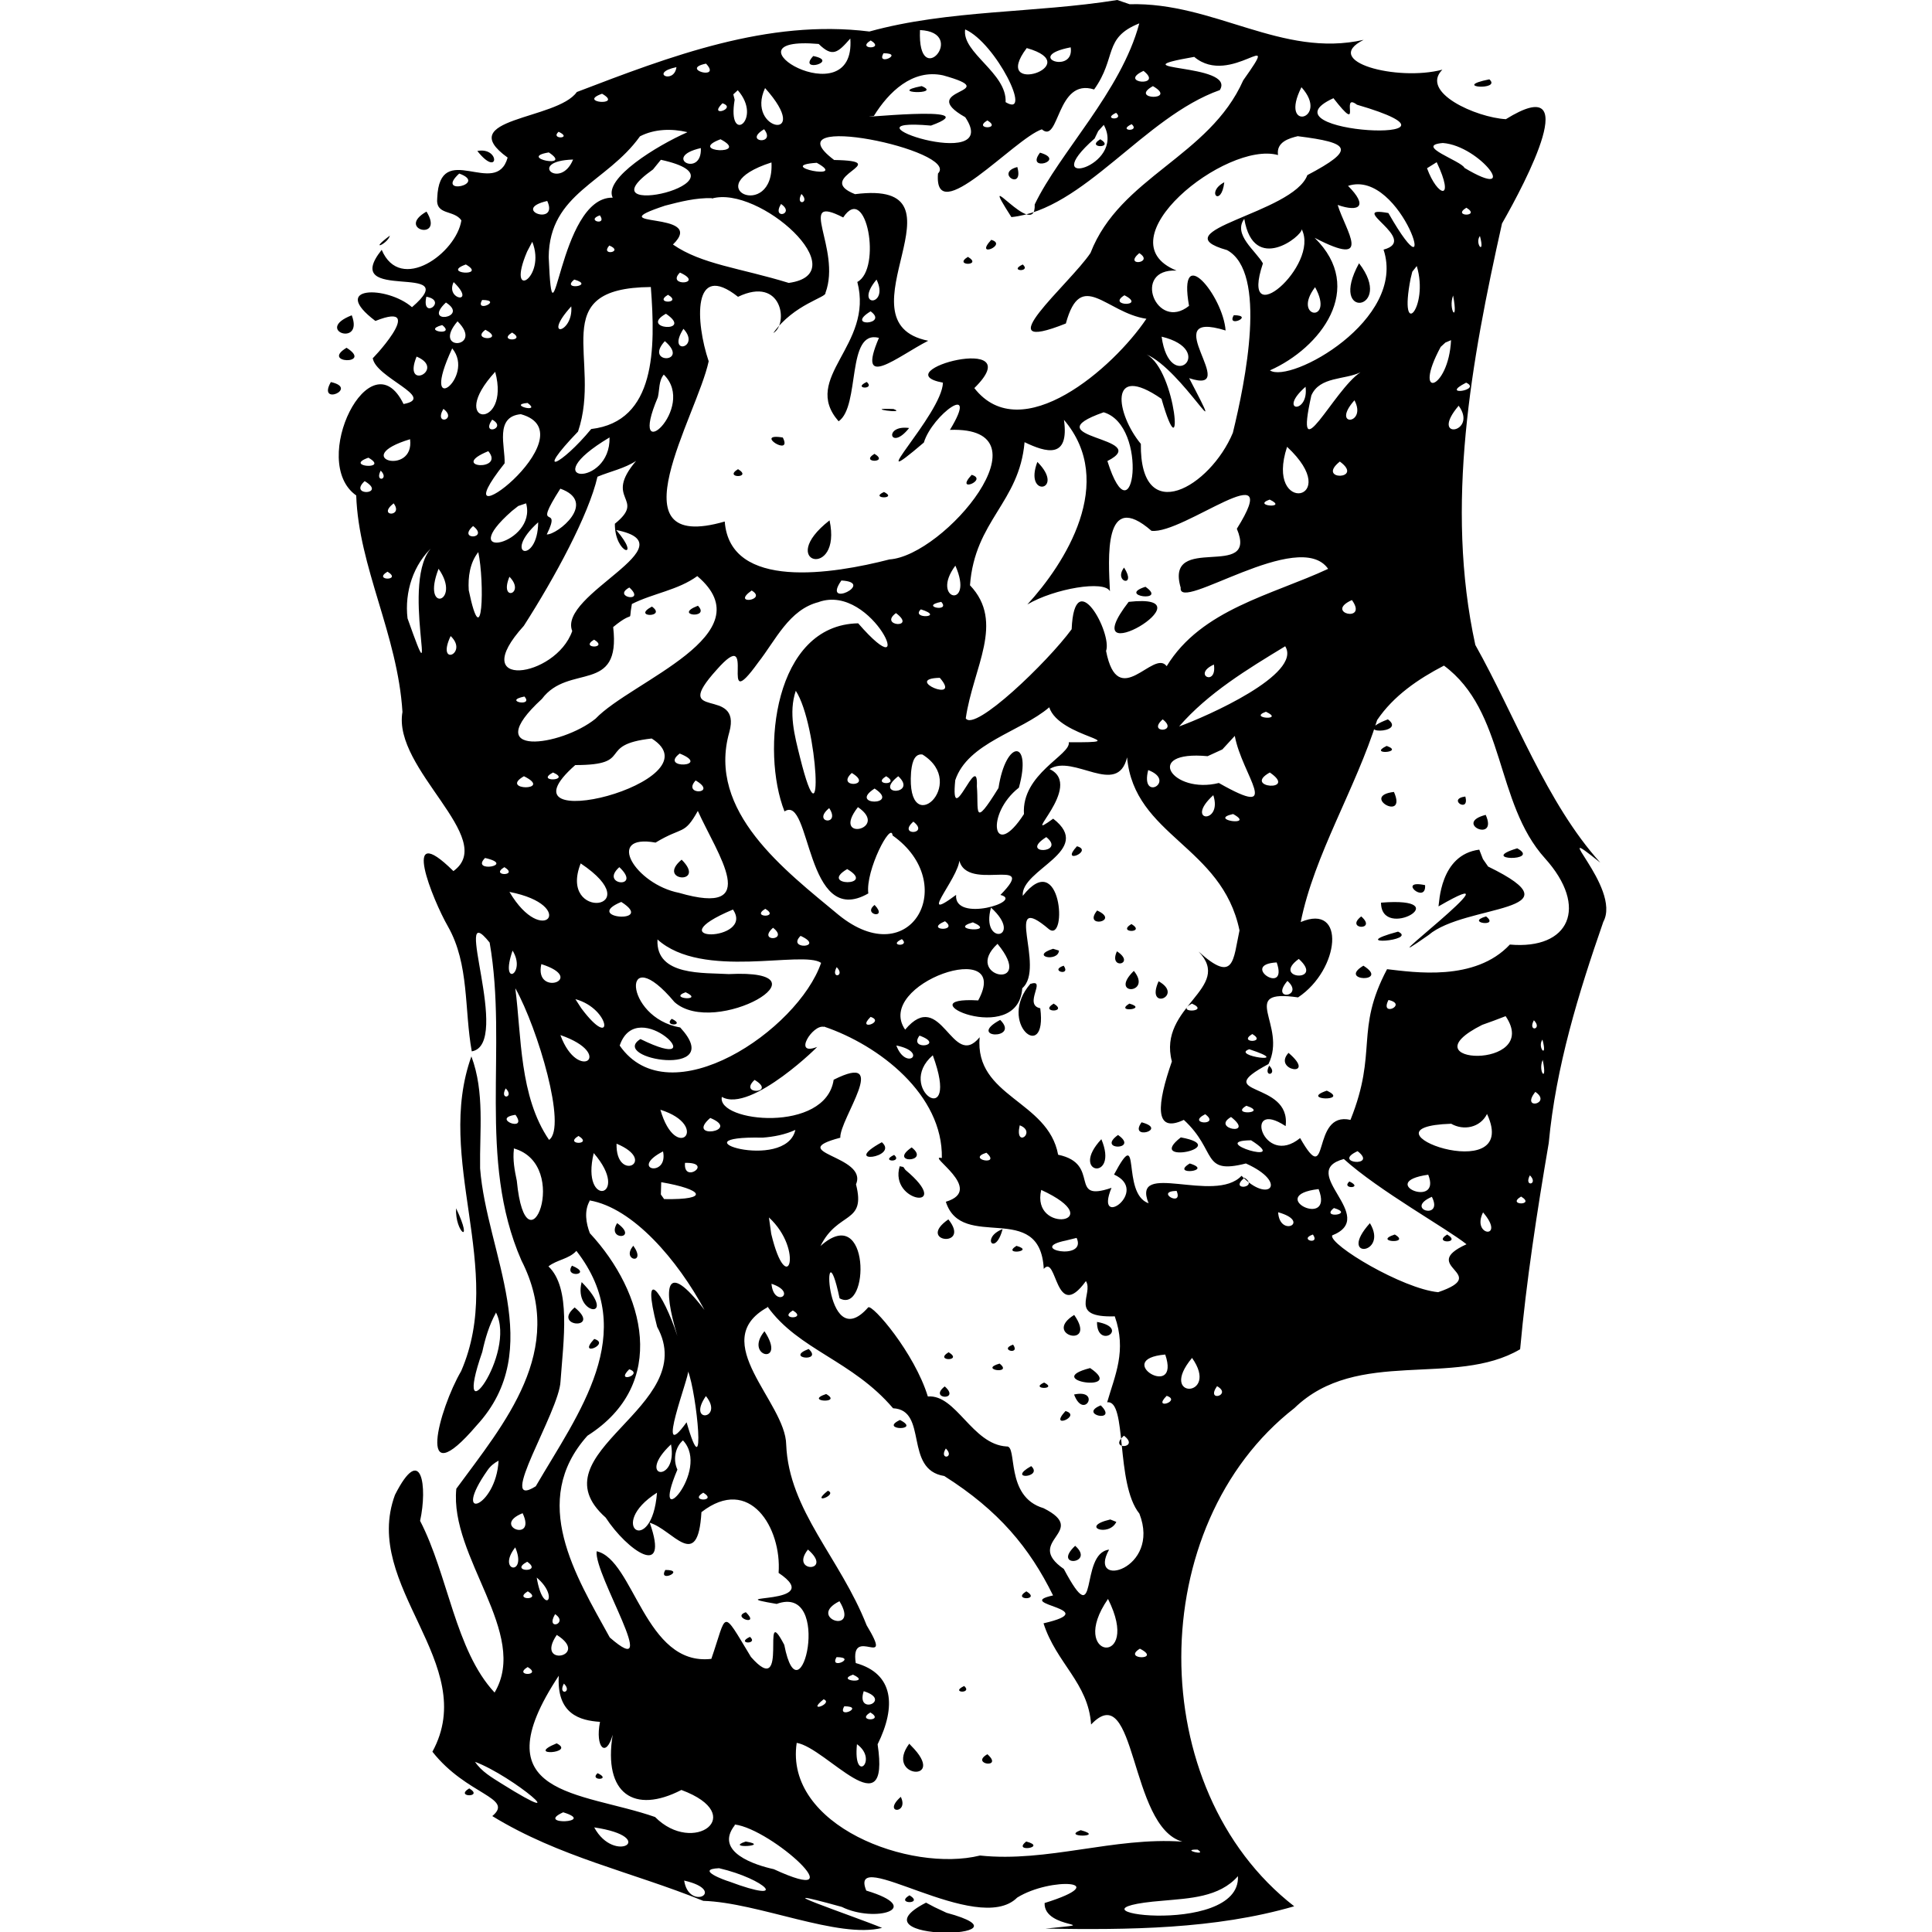 <?xml version="1.0" encoding="UTF-8" standalone="no"?>
<svg
   width="16"
   height="16"
   version="1"
   id="svg566"
   xml:space="preserve"
   xmlns="http://www.w3.org/2000/svg"
   xmlns:svg="http://www.w3.org/2000/svg"><defs
     id="defs570" /><path
     id="path1-0"
     style="fill:#000000;fill-opacity:1;stroke-width:0.024"
     d="M 9.253,-2.2797068e-5 C 8.568,0.11 7.855,0.08 7.2,0.261 6.359,0.156 5.548,0.467 4.777,0.762 4.613,0.995 3.746,0.975 4.204,1.305 4.108,1.649 3.641,1.147 3.621,1.639 3.605,1.787 3.758,1.734 3.821,1.825 3.779,2.097 3.315,2.433 3.161,2.069 2.799,2.522 3.863,2.156 3.412,2.544 3.205,2.364 2.722,2.366 3.109,2.658 3.563,2.476 3.042,3.02 3.087,2.965 3.107,3.127 3.62,3.294 3.342,3.346 3.069,2.785 2.553,3.824 2.95,4.103 2.97,4.696 3.293,5.256 3.333,5.896 3.249,6.37 4.126,6.946 3.755,7.214 3.307,6.771 3.584,7.454 3.71,7.673 3.888,7.987 3.844,8.361 3.907,8.707 4.244,8.65 3.729,7.399 4.055,7.806 c 0.152,0.871 -0.104,1.793 0.263,2.632 0.381,0.745 -0.144,1.352 -0.539,1.891 -0.057,0.568 0.607,1.199 0.317,1.688 -0.326,-0.349 -0.385,-0.975 -0.617,-1.422 0.062,-0.279 0.014,-0.654 -0.208,-0.215 -0.28,0.757 0.71,1.395 0.31,2.127 0.285,0.362 0.68,0.379 0.496,0.533 0.555,0.34 1.154,0.462 1.747,0.702 0.456,0.014 1.119,0.316 1.481,0.224 -0.238,-0.099 -1.082,-0.381 -0.334,-0.174 0.273,0.135 0.696,0.013 0.203,-0.135 -0.157,-0.385 0.922,0.387 1.25,0.058 0.28,-0.174 0.811,-0.137 0.227,0.045 -0.009,0.225 0.528,0.159 0.007,0.212 0.685,0.011 1.403,0.006 2.06,-0.185 -1.25,-0.971 -1.244,-3.156 0.002,-4.126 0.521,-0.505 1.327,-0.168 1.869,-0.487 0.051,-0.562 0.139,-1.134 0.237,-1.708 C 12.885,8.834 13.072,8.227 13.278,7.634 13.433,7.348 12.789,6.771 13.253,7.144 12.808,6.651 12.546,5.925 12.218,5.341 11.965,4.183 12.185,2.988 12.439,1.851 c 0.201,-0.352 0.682,-1.267 0.032,-0.864 C 12.225,0.973 11.757,0.765 11.945,0.577 11.57,0.676 10.936,0.509 11.293,0.33 10.616,0.483 10.055,0.016 9.355,0.035 9.321,0.023 9.286,0.012 9.253,-2.2797068e-5 Z M 9.143,0.182 l 7.5e-5,0.065 z m 0.292,0.012 C 9.285,0.757 8.774,1.264 8.569,1.693 8.582,2.009 8.069,1.319 8.376,1.798 8.976,1.736 9.473,0.969 10.102,0.746 10.242,0.52 9.203,0.591 9.89,0.471 10.193,0.728 10.633,0.19 10.296,0.665 10.014,1.299 9.275,1.465 9.031,2.095 8.861,2.35 8.143,2.952 8.827,2.679 8.952,2.22 9.159,2.59 9.494,2.64 9.221,3.047 8.458,3.713 8.069,3.214 8.547,2.744 7.308,3.076 7.809,3.169 7.803,3.43 7.103,4.132 7.651,3.665 7.721,3.434 8.117,3.148 7.867,3.56 8.717,3.53 7.823,4.602 7.366,4.633 6.901,4.753 6.045,4.893 6.002,4.319 5.06,4.592 5.773,3.442 5.869,2.992 5.759,2.666 5.733,2.158 6.112,2.458 6.481,2.281 6.531,2.687 6.404,2.758 6.576,2.518 6.847,2.463 6.836,2.426 6.972,2.06 6.585,1.596 6.983,1.801 7.176,1.507 7.304,2.227 7.1,2.335 7.239,2.862 6.629,3.127 6.945,3.489 7.127,3.364 7.006,2.727 7.279,2.798 7.087,3.245 7.436,2.95 7.687,2.822 6.912,2.667 8.086,1.48 7.081,1.608 6.722,1.466 7.425,1.334 6.908,1.325 6.361,0.913 7.959,1.246 7.768,1.437 7.731,1.904 8.401,1.148 8.628,1.071 8.774,1.198 8.748,0.641 9.061,0.741 9.251,0.475 9.134,0.314 9.434,0.194 Z m -1.441,0.05 C 8.247,0.356 8.558,0.984 8.328,0.846 8.34,0.604 7.964,0.437 7.993,0.244 Z m -0.375,0.005 c 0.402,0.019 -0.023,0.516 0,0 z m -0.577,0.07 c 0.048,0.668 -1.111,-0.028 -0.262,0.045 0.115,0.113 0.158,0.073 0.262,-0.045 z m 0.169,0.016 c 0.126,0.076 -0.126,0.076 0,0 z m 1.656,0.057 c 0.034,0.229 -0.395,0.076 0,0 z m -0.364,0.006 c 0.508,0.143 -0.31,0.41 0,0 z m -1.186,0.043 c 0.177,1.5395e-4 -0.065,0.112 0,0 z m -0.582,0.023 c -0.135,0.144 0.224,0.044 0,0 z m -0.888,0.063 c 0.135,0.143 -0.224,0.045 0,0 z m -0.245,0.029 c -0.019,0.146 -0.231,0.049 0,0 z m 3.868,0.031 c 0.173,0.135 -0.22,0.102 0,0 z m -1.66,0.037 C 8.342,0.772 7.569,0.73 7.994,0.971 8.314,1.449 6.885,0.967 7.71,1.04 8.216,0.856 6.967,0.995 7.237,0.96 7.359,0.763 7.556,0.569 7.81,0.624 Z m 4.524,0.033 c -0.328,0.066 0.107,0.095 0,0 z m -4.701,0.056 c -0.3,0.058 0.177,0.074 0,0 z m 1.915,2.74e-4 c 0.212,0.122 -0.205,0.114 0,0 z m 1.23,0.009 c 0.24,0.266 -0.191,0.378 0,0 z m -4.442,0.007 c 0.406,0.454 -0.166,0.357 0,0 z m -0.226,0.018 c 0.212,0.243 -0.091,0.463 -0.026,0.079 l -0.011,-0.045 z m -1.124,0.029 c 0.182,0.104 -0.212,0.075 0,0 z m 6.057,0.037 c 0.251,0.322 0.05,-0.055 0.195,0.054 1.152,0.336 -0.842,0.242 -0.195,-0.054 z m -5.06,0.042 c 0.126,0.042 -0.124,0.123 0,0 z m 3.26,0.079 c 0.074,0.066 -0.124,0.058 0,0 z m -1.066,0.063 c 0.126,0.076 -0.126,0.075 0,0 z m 1.195,0.031 c 0.074,0.066 -0.124,0.058 0,0 z m -0.231,0.006 c 0.19,0.345 -0.57,0.548 -0.076,0.113 l 0.03,-0.062 z m -2.813,0.036 c 0.105,0.135 -0.18,0.107 0,0 z m -1.702,0.021 c 0.124,0.058 -0.074,0.066 0,0 z m 1.064,0.005 C 5.445,1.204 4.996,1.477 5.074,1.637 4.62,1.627 4.582,3.016 4.544,2.128 4.55,1.598 5.025,1.514 5.3,1.129 5.42,1.067 5.562,1.064 5.691,1.094 Z m 5.06,0.032 c 0.432,0.054 0.483,0.108 0.077,0.322 -0.117,0.317 -1.233,0.461 -0.665,0.621 0.337,0.184 0.151,1.091 0.048,1.513 C 10.023,4.033 9.44,4.373 9.448,3.676 9.243,3.429 9.174,2.995 9.619,3.303 9.807,3.96 9.747,3.066 9.494,2.935 9.789,3.06 10.197,3.799 9.848,3.132 10.297,3.279 9.555,2.552 10.15,2.737 10.128,2.446 9.752,1.995 9.847,2.533 9.577,2.75 9.369,2.222 9.744,2.241 9.123,1.991 10.152,1.164 10.584,1.284 10.568,1.176 10.675,1.145 10.751,1.127 Z m -4.783,0.025 c 0.256,0.134 -0.286,0.107 0,0 z m 3.145,0 c -0.126,0.076 0.126,0.076 0,0 z m 2.837,0.031 c 0.311,0.023 0.657,0.492 0.179,0.206 -0.025,-0.058 -0.421,-0.185 -0.179,-0.206 z m -6.145,0.042 c 0.012,0.251 -0.332,0.076 0,0 z m -1.851,0.024 c 0.181,0.229 0.19,-0.036 0,0 z m 0.592,0.012 c 0.208,0.138 -0.267,0.044 0,0 z m 4.068,0.002 c -0.126,0.165 0.224,0.065 0,0 z m -3.867,0.057 c -0.105,0.257 -0.387,0.012 0,0 z m 0.727,0.002 c 0.813,0.177 -0.687,0.52 -0.065,0.08 z m 6.425,0.02 c 0.156,0.328 0.007,0.289 -0.08,0.05 z m -5.509,0.002 c 0.026,0.497 -0.633,0.203 0,0 z m 0.375,0.003 c 0.277,0.153 -0.365,0.024 0,0 z m 1.661,0.035 c -0.19,0.049 0.057,0.203 0,0 z m -4.622,0.054 c 0.244,0.088 -0.205,0.187 0,0 z m 6.336,0.072 c -0.158,0.085 -0.024,0.211 0,0 z m 1.025,0.03 c 0.452,-0.149 0.791,1.024 0.334,0.225 -0.36,-0.066 0.266,0.222 -0.04,0.303 0.192,0.582 -0.773,1.113 -0.941,1 0.417,-0.185 0.799,-0.678 0.37,-1.098 0.494,0.257 0.256,-0.059 0.191,-0.272 0.178,0.062 0.256,0.012 0.085,-0.159 z m -4.527,0.067 c 0.077,0.076 -0.055,0.104 0,0 z m -0.742,0.038 C 6.286,1.531 7.101,2.265 6.532,2.343 6.129,2.219 5.811,2.19 5.573,2.025 5.869,1.739 4.929,1.895 5.508,1.703 5.635,1.67 5.764,1.637 5.896,1.641 Z m -1.363,0.02 c 0.099,0.213 -0.308,0.071 0,0 z m 1.936,0.025 c 0.122,0.083 -0.081,0.136 0,0 z m 5.676,0.031 c 0.126,0.076 -0.126,0.076 0,0 z m -8.612,0.032 c -0.26,0.149 0.154,0.249 0,0 z m 1.436,0.031 c 0.064,0.091 -0.124,0.043 0,0 z m 5.337,0.031 c 0.078,0.46 0.482,0.138 0.475,0.084 0.153,0.299 -0.522,0.882 -0.321,0.283 -0.057,-0.103 -0.25,-0.238 -0.155,-0.368 z m -7.076,0.137 c -0.183,0.136 -0.02,0.072 0,0 z m 9.027,0.003 c 0.046,0.17 -0.047,0.064 0,0 z m -4.047,0.032 c -0.146,0.158 0.141,0.04 0,0 z m -3.801,0.016 c 0.12,0.299 -0.222,0.503 -0.043,0.082 z m 0.638,0.031 c 0.128,0.053 -0.08,0.091 0,0 z m 4.389,0.063 c 0.129,0.083 -0.136,0.114 0,0 z m -1.419,0.031 c -0.127,0.077 0.127,0.076 0,0 z m 3.239,0.053 c -0.264,0.481 0.301,0.39 0,0 z m -7.397,0.01 c 0.181,0.104 -0.212,0.075 0,0 z m 4.612,0 c -0.124,0.058 0.074,0.066 0,0 z m 3.263,0.013 c 0.104,0.343 -0.154,0.631 -0.051,0.104 l 0.014,-0.057 z m -6.102,0.054 c 0.212,0.096 -0.12,0.12 0,0 z m -0.875,0.058 c 0.179,0.051 -0.117,0.093 0,0 z m 2.503,0 c 0.11,0.225 -0.195,0.235 0,0 z m -3.502,0.021 c 0.195,0.189 -0.073,0.149 0,0 z m 1.633,0.042 C 5.429,2.887 5.432,3.49 4.896,3.553 4.648,3.854 4.414,3.962 4.787,3.574 4.99,2.976 4.506,2.384 5.39,2.377 Z m 5.501,0 c 0.167,0.304 -0.197,0.259 0,0 z m -5.359,0.063 c 0.126,0.075 -0.126,0.076 0,0 z m 3.78,0.004 c 0.188,0.096 -0.152,0.093 0,0 z m 2.722,0.002 c 0.047,0.249 -0.044,0.116 0,0 z m -8.503,0.01 c 0.181,0.033 -0.044,0.198 0,0 z m 0.462,0.027 c 0.177,1.537e-4 -0.065,0.112 0,0 z m -0.3,0.021 c 0.2,0.127 -0.202,0.189 0,0 z m 1.038,0.032 c 0.019,0.227 -0.25,0.275 0,0 z m 2.479,0.041 c 0.154,0.112 -0.218,0.133 0,0 z m -1.695,0.02 c 0.238,0.162 -0.231,0.129 0,0 z m 4.703,0.012 c -0.066,0.111 0.177,0.002 0,0 z m -7.305,8.1e-4 c -0.319,0.124 0.103,0.268 0,0 z m 0.876,0.05 c 0.226,0.223 -0.22,0.257 0,0 z m -0.127,0.031 c 0.12,0.094 -0.18,0.048 0,0 z m 1.998,0.031 c 0.147,0.158 -0.144,0.227 0,0 z m -1.64,0.008 c 0.173,0.092 -0.128,0.093 0,0 z m 0.221,0.023 c 0.126,0.075 -0.126,0.077 0,0 z m 5.379,0.034 c 0.463,0.111 0.067,0.485 0,0 z m 2.397,0.029 c -0.021,0.418 -0.326,0.502 -0.086,0.056 l 0.039,-0.036 z m -6.511,0.008 c 0.213,0.184 -0.177,0.193 0,0 z m -2.636,0.055 c -0.219,0.132 0.225,0.142 0,0 z m 0.875,0.005 c 0.199,0.24 -0.283,0.607 0,0 z m -0.295,0.068 c 0.249,0.105 -0.12,0.294 0,0 z m 0.651,0.126 c 0.132,0.491 -0.412,0.449 0,0 z m 7.166,0.004 c -0.22,0.142 -0.556,0.859 -0.407,0.192 0.069,-0.159 0.278,-0.128 0.407,-0.192 z m -5.77,0.019 c 0.282,0.275 -0.31,0.802 -0.049,0.188 0.015,-0.063 0.006,-0.135 0.049,-0.188 z m 1.681,0.061 c -0.124,0.058 0.074,0.066 0,0 z m -4.438,0.001 c -0.116,0.203 0.236,0.052 0,0 z m 9.402,0.005 c 0.136,0.063 -0.229,0.116 0,0 z m -1.33,0.034 c 0.03,0.231 -0.238,0.209 0,0 z m 0.405,0.112 c 0.108,0.203 -0.2,0.225 0,0 z m -6.848,0.022 c 0.123,0.089 -0.172,0.015 0,0 z m 7.711,0.023 c 0.165,0.225 -0.251,0.295 0,0 z m -8.408,0.026 c 0.12,0.09 -0.083,0.144 0,0 z m 3.727,0.001 c -0.272,-0.01 0.123,0.045 0,0 z m 1.74,0.027 c 0.381,0.111 0.248,1.091 0.032,0.404 C 9.563,3.62 8.527,3.63 9.141,3.414 Z m -4.826,0.016 C 4.913,3.596 3.594,4.573 4.179,3.837 4.185,3.699 4.094,3.449 4.315,3.43 Z m -0.237,0.045 c 0.13,0.072 -0.097,0.139 0,0 z m 4.734,5.36e-4 C 9.253,3.993 8.817,4.67 8.508,5.006 8.731,4.874 9.149,4.803 9.192,4.897 9.18,4.632 9.135,4.046 9.536,4.396 9.8,4.427 10.652,3.725 10.243,4.379 10.427,4.815 9.642,4.404 9.778,4.867 9.753,5.079 10.759,4.366 10.999,4.711 10.536,4.927 9.949,5.046 9.662,5.517 9.553,5.371 9.259,5.898 9.16,5.391 9.213,5.244 8.898,4.663 8.875,5.211 8.674,5.485 8.071,6.064 7.998,5.949 8.059,5.527 8.325,5.154 8.033,4.847 8.073,4.309 8.441,4.164 8.485,3.662 8.664,3.748 8.858,3.805 8.811,3.475 Z m -1.281,0.069 c -0.215,-0.029 -0.158,0.199 0,0 z m -2.481,0.078 c 0.01,0.42 -0.644,0.384 0,0 z m 1.435,8.1e-4 c -0.249,-0.042 0.085,0.169 0,0 z m -3.087,0.014 c 0.04,0.312 -0.511,0.155 0,0 z m 7.263,0.063 c 0.482,0.449 -0.189,0.574 0,0 z m -6.615,0.036 c 0.142,0.171 -0.336,0.137 0,0 z m 3.198,0.022 c -0.127,0.077 0.127,0.076 0,0 z m -4.191,0.032 c 0.182,0.104 -0.212,0.075 0,0 z m 2.219,0.024 c -0.282,0.33 0.09,0.307 -0.178,0.523 -0.002,0.255 0.229,0.304 0.011,0.052 C 5.729,4.513 4.617,4.923 4.739,5.226 4.601,5.618 3.854,5.716 4.338,5.183 4.594,4.784 4.876,4.263 4.948,3.948 5.056,3.903 5.173,3.88 5.271,3.815 Z m 5.826,0.008 c 0.208,0.152 -0.202,0.161 0,0 z m -2.505,0.003 c -0.116,0.305 0.239,0.239 0,0 z m -2.479,0.06 c -0.126,0.076 0.126,0.076 0,0 z m -2.959,0.012 c 0.076,0.077 -0.054,0.102 0,0 z m 4.894,0.035 c -0.147,0.158 0.141,0.041 0,0 z m -5.027,0.052 c 0.188,0.112 -0.14,0.129 0,0 z m 1.619,0.062 C 4.955,4.158 4.615,4.43 4.528,4.426 4.663,4.152 4.393,4.435 4.641,4.046 Z m 2.682,0.028 c -0.127,0.057 0.121,0.061 0,0 z m 3.194,0.063 c 0.162,0.077 -0.155,0.054 0,0 z m -7.255,0.031 c 0.086,0.115 -0.142,0.112 0,0 z m 1.097,0 c 0.094,0.339 -0.606,0.493 -0.117,0.063 l 0.052,-0.041 z m 2.513,0.141 c -0.455,0.355 0.106,0.495 0,0 z m -2.413,0.016 c -0.003,0.354 -0.308,0.277 0,0 z m -0.539,0.031 c 0.139,0.108 -0.136,0.121 0,0 z m -0.332,0.168 C 3.297,4.786 3.664,5.935 3.375,5.121 3.349,4.904 3.423,4.671 3.588,4.524 Z m 0.375,0.048 c 0.053,0.25 0.037,0.873 -0.079,0.316 -0.007,-0.109 0.009,-0.228 0.079,-0.316 z m 3.951,0.112 c 0.161,0.367 -0.214,0.287 0,0 z m 1.397,0.016 c -0.092,0.122 0.109,0.169 0,0 z m -5.677,0.01 c 0.196,0.278 -0.147,0.378 0,0 z m -0.423,0.024 c 0.127,0.077 -0.127,0.076 0,0 z m 2.566,0.037 C 6.345,5.255 5.23,5.639 4.932,5.952 4.646,6.183 3.954,6.278 4.488,5.788 4.71,5.491 5.144,5.753 5.078,5.193 5.269,5.035 5.199,5.182 5.233,5.002 5.409,4.913 5.615,4.888 5.776,4.77 Z m -1.556,0.005 c 0.138,0.141 -0.089,0.215 0,0 z m 2.749,0.031 c 0.29,0.016 -0.167,0.238 0,0 z m 2.518,0.052 c -0.241,0.077 0.189,0.132 0,0 z m -4.274,0.006 c 0.143,0.13 -0.149,0.081 0,0 z m 1.013,0.025 c 0.136,0.081 -0.176,0.124 0,0 z m 4.971,0.079 c 0.139,0.193 -0.236,0.106 0,0 z m -3.401,0.015 c 0.081,0.09 -0.187,0.037 0,0 z m 1.552,0 c -0.481,0.623 0.722,-0.081 0,0 z m -2.566,0.001 C 7.234,4.826 7.619,5.75 7.107,5.162 6.41,5.175 6.3,6.221 6.497,6.72 6.718,6.573 6.668,7.699 7.191,7.399 7.166,7.21 7.381,6.797 7.392,6.919 7.951,7.314 7.546,8.065 6.945,7.577 6.503,7.209 5.852,6.721 6.04,6.063 6.147,5.671 5.541,5.984 5.934,5.548 6.29,5.143 5.931,5.97 6.28,5.485 6.423,5.303 6.535,5.047 6.781,4.986 Z m -1.001,0.031 c -0.213,0.082 0.108,0.112 0,0 z m -0.381,0.007 c -0.173,0.092 0.128,0.092 0,0 z m 2.227,0.023 c 0.21,0.066 -0.089,0.084 0,0 z m -0.206,0.031 c 0.177,0.132 -0.147,0.109 0,0 z m -3.688,0.19 c 0.152,0.145 -0.123,0.261 0,0 z m 1.188,0.03 c 0.126,0.076 -0.126,0.075 0,0 z m 5.723,0.054 C 10.789,5.582 9.993,5.934 9.765,6.016 10.004,5.74 10.332,5.541 10.642,5.353 Z m -0.59,0.152 c 0.028,0.187 -0.184,0.084 0,0 z m 1.904,0.008 c 0.513,0.379 0.423,1.138 0.838,1.597 0.364,0.404 0.203,0.758 -0.291,0.714 -0.288,0.309 -0.796,0.229 -1.017,0.204 -0.269,0.509 -0.074,0.678 -0.303,1.248 C 10.851,9.198 11.019,9.868 10.767,9.425 10.46,9.676 10.289,9.089 10.647,9.326 10.695,8.944 10.004,9.08 10.505,8.812 10.664,8.488 10.245,8.187 10.75,8.26 11.097,8.029 11.148,7.476 10.772,7.636 10.885,7.076 11.225,6.537 11.405,5.963 11.54,5.763 11.745,5.623 11.957,5.513 Z m -4.174,0.102 c 0.191,0.219 -0.315,0.007 0,0 z m -1.193,0.107 C 6.774,6 6.829,7.091 6.625,6.271 6.581,6.094 6.529,5.903 6.59,5.722 Z m -2.247,0.048 c 0.081,0.09 -0.186,0.037 0,0 z m 4.346,0.088 C 8.77,6.113 9.437,6.15 8.851,6.147 8.871,6.251 8.458,6.408 8.48,6.742 8.222,7.14 8.158,6.742 8.438,6.523 8.549,6.124 8.332,6.116 8.269,6.526 8.052,6.877 8.107,6.705 8.09,6.512 8.104,6.198 7.867,6.9 7.911,6.461 8.015,6.151 8.451,6.061 8.689,5.858 Z m 1.795,0.038 c 0.163,0.076 -0.154,0.055 0,0 z m -0.855,0.063 c 0.139,0.108 -0.136,0.12 0,0 z m 1.865,0 c -0.336,0.128 0.164,0.121 0,0 z m -1.268,0.137 c 0.06,0.327 0.41,0.698 -0.132,0.39 -0.386,0.096 -0.633,-0.273 -0.093,-0.222 l 0.122,-0.056 0.103,-0.112 z m -4.83,0.021 C 5.967,6.472 4.062,6.954 4.764,6.336 5.264,6.336 4.93,6.168 5.397,6.116 Z m 6.088,0.062 c -0.162,0.077 0.154,0.055 0,0 z m -5.855,0.063 c 0.269,0.109 -0.174,0.133 0,0 z m 2.01,0.008 c 0.389,0.242 -0.136,0.723 -0.094,0.148 0.005,-0.047 0.015,-0.159 0.094,-0.148 z m 1.695,0.024 c 0.059,0.652 0.786,0.731 0.931,1.433 -0.053,0.243 -0.041,0.445 -0.339,0.175 0.294,0.304 -0.342,0.454 -0.221,0.91 -0.122,0.35 -0.151,0.602 0.099,0.484 0.279,0.257 0.142,0.456 0.514,0.361 0.357,0.16 0.189,0.338 -0.036,0.102 C 10.059,9.974 9.366,9.605 9.512,9.965 9.28,9.884 9.458,9.292 9.226,9.727 9.529,9.865 9.058,10.193 9.205,9.837 8.838,9.963 9.125,9.638 8.763,9.563 8.68,9.112 8.07,9.085 8.113,8.59 7.884,8.869 7.797,8.169 7.496,8.527 7.234,8.147 8.391,7.752 8.101,8.285 7.474,8.248 8.431,8.684 8.466,8.184 8.664,8.014 8.295,7.362 8.688,7.696 8.842,7.81 8.79,7.014 8.47,7.419 8.451,7.199 9.068,7.047 8.722,6.78 8.423,6.997 8.987,6.508 8.692,6.369 8.891,6.242 9.254,6.604 9.334,6.272 Z m 0.175,0.105 c 0.24,0.091 -0.069,0.27 0,0 z m -4.929,0.02 c 0.16,0.07 -0.154,0.082 0,0 z m 5.936,0 c 0.238,0.162 -0.232,0.129 0,0 z m -3.462,0.004 c 0.188,0.112 -0.14,0.129 0,0 z m -2.715,0.027 c 0.25,0.123 -0.211,0.121 0,0 z m 3,0 c 0.126,0.076 -0.126,0.076 0,0 z m 0.1,0 c 0.166,0.154 -0.215,0.167 0,0 z m -1.678,0.035 c 0.192,0.112 -0.117,0.128 0,0 z m 1.482,0.067 c 0.221,0.144 -0.225,0.144 0,0 z m 4.301,0.028 c -0.284,0.034 0.113,0.255 0,0 z m -1.496,0.027 c 0.08,0.244 -0.246,0.224 0,0 z m 2.087,0.011 c -0.156,0.021 0.039,0.143 0,0 z m -5.03,0.088 c 0.268,0.182 -0.229,0.294 0,0 z m -0.238,0.008 c 0.1,0.151 -0.149,0.122 0,0 z m -1.089,0.021 C 5.942,7.078 6.319,7.596 5.623,7.394 5.262,7.323 5.006,6.902 5.429,6.978 5.657,6.84 5.664,6.921 5.779,6.716 Z m 4.434,0.028 c 0.193,0.107 -0.216,0.048 0,0 z m 2.092,0.007 c -0.274,0.07 0.106,0.237 0,0 z m -4.74,0.056 c 0.139,0.108 -0.136,0.12 0,0 z m 1.101,0.128 c 0.17,0.138 -0.235,0.148 0,0 z m 0.254,0.076 c -0.147,0.159 0.142,0.039 0,0 z m 3.646,0.017 c -0.337,0.101 0.203,0.111 0,0 z m -0.314,0.011 c -0.329,0.042 -0.331,0.447 -0.338,0.47 0.765,-0.443 -0.705,0.674 -0.082,0.237 0.301,-0.258 1.282,-0.183 0.493,-0.567 l -0.043,-0.062 -0.03,-0.077 z m -4.312,0.051 c 0.018,0.334 0.686,-0.022 0.346,0.324 C 8.487,7.462 7.898,7.645 7.918,7.411 7.559,7.678 8,7.207 7.94,7.089 Z m -3.922,0.018 c 0.264,0.06 -0.126,0.127 0,0 z m 1.628,0.014 c -0.216,0.18 0.212,0.211 0,0 z m -0.836,0.031 c 0.58,0.388 -0.19,0.482 0,0 z m -0.632,0.031 c 0.126,0.076 -0.126,0.076 0,0 z m 0.952,0 c 0.195,0.183 -0.17,0.151 0,0 z m 1.887,0.016 c 0.249,0.146 -0.243,0.143 0,0 z m 4.786,0.133 c -0.24,-0.051 0.011,0.164 0,0 z m -7.583,0.056 c 0.574,0.112 0.279,0.473 0,0 z m 0.926,0.083 c 0.294,0.186 -0.329,0.137 0,0 z m 6.292,0.006 c 7.18e-4,0.323 0.651,-0.052 0,0 z m -4.194,0.019 c -0.105,0.082 0.116,0.121 0,0 z m 0.964,0.022 c 0.279,0.254 -0.09,0.325 0,0 z m -1.869,0.01 c 0.126,0.076 -0.126,0.075 0,0 z m -0.268,0.006 c 0.185,0.269 -0.662,0.279 0,0 z m 3.016,0.008 c -0.123,0.152 0.198,0.09 0,0 z m 2.187,0.049 c -0.139,0.109 0.137,0.12 0,0 z m 1.034,0 c -0.179,0.052 0.118,0.092 0,0 z m -4.481,0.04 c 0.12,0.09 -0.178,0.076 0,0 z m 0.231,0.009 c 0.21,0.09 -0.221,0.064 0,0 z m 1.313,0.014 c -0.126,0.076 0.126,0.076 0,0 z m -2.968,0.031 c 0.139,0.108 -0.136,0.121 0,0 z m 5.176,0.032 c -0.447,0.121 0.169,0.077 0,0 z m -4.948,0.035 c 0.211,0.097 -0.12,0.12 0,0 z m 0.839,0.027 c 0.074,0.066 -0.124,0.058 0,0 z m -2.025,0.002 C 5.817,8.117 6.647,7.867 6.8,7.974 6.609,8.531 5.544,9.253 5.132,8.659 5.28,8.222 5.939,8.917 5.304,8.605 5.036,8.77 6.027,8.936 5.633,8.509 5.161,8.427 5.144,7.771 5.586,8.299 5.923,8.598 6.922,8.023 6.035,8.067 5.833,8.054 5.43,8.086 5.445,7.782 Z m 2.817,0.037 c 0.327,0.397 -0.298,0.276 0,0 z m 0.46,0.041 c -0.196,0.063 0.042,0.113 0.049,0.015 z m -4.476,0.015 c 0.118,0.192 -0.11,0.316 0,0 z m 5.005,0.006 c -0.074,0.158 0.163,0.107 0,0 z m 1.506,0.063 c 0.219,0.198 -0.234,0.169 0,0 z m -0.183,0.029 c 0.1,0.286 -0.314,0.017 0,0 z m -6.09,0.014 c 0.386,0.123 -0.062,0.277 0,0 z m 4.326,0.013 c -0.125,0.042 0.064,0.092 0,0 z m 2.482,0 c -0.219,0.132 0.225,0.142 0,0 z m -4.362,0.012 c 0.076,0.077 -0.055,0.102 0,0 z m 2.461,0.031 c -0.214,0.209 0.158,0.194 0,0 z m 1.272,0.083 c 0.146,0.131 -0.149,0.173 0,0 z m -1.067,0.003 c -0.113,0.252 0.216,0.121 0,0 z m -1.06,0.019 C 8.249,8.471 8.676,8.818 8.615,8.35 8.471,8.321 8.672,8.103 8.535,8.148 Z m -4.266,0.041 C 4.455,8.521 4.697,9.337 4.547,9.44 4.3,9.079 4.319,8.578 4.268,8.189 Z m 1.409,0.031 c 0.163,0.076 -0.154,0.055 0,0 z m -0.913,0.057 c 0.296,0.08 0.323,0.441 0.05,0.077 z m 6.734,0.007 c 0.166,0.037 -0.077,0.148 0,0 z m -2.773,0.03 c -0.126,0.076 0.126,0.076 0,0 z m 0.627,0 c -0.129,0.078 0.162,0.046 0,0 z m 0.518,0 c 0.16,0.071 -0.155,0.082 0,0 z m 2.598,0.104 c 0.305,0.451 -0.85,0.401 -0.194,0.072 l 0.097,-0.035 z m -5.259,0.006 c 0.126,0.042 -0.124,0.123 0,0 z m -1.647,0.016 c -0.074,0.066 0.124,0.058 0,0 z m 2.72,0.009 c -0.285,0.154 0.17,0.167 0,0 z m 4.42,0.003 c 0.076,0.077 -0.055,0.102 0,0 z m -5.88,0.052 c 0.46,0.155 0.987,0.566 0.977,1.089 -0.14,-0.033 0.367,0.262 0.033,0.362 0.132,0.417 0.781,-0.02 0.811,0.556 0.111,-0.128 0.093,0.454 0.349,0.101 0.067,0.104 -0.153,0.304 0.239,0.292 0.101,0.285 9.733e-4,0.489 -0.063,0.712 0.168,-0.025 0.066,0.672 0.267,0.922 0.181,0.464 -0.436,0.629 -0.251,0.298 -0.252,0.03 -0.079,0.716 -0.375,0.16 C 8.471,12.759 9.03,12.685 8.642,12.49 8.319,12.395 8.43,11.969 8.336,11.979 8.05,11.962 7.919,11.546 7.684,11.565 7.573,11.204 7.226,10.8 7.19,10.827 6.818,11.253 6.811,10.075 6.953,10.752 7.203,10.89 7.209,9.948 6.795,10.319 6.939,10.027 7.174,10.139 7.089,9.808 7.192,9.569 6.487,9.547 6.959,9.422 6.952,9.267 7.383,8.701 6.904,8.942 6.839,9.387 5.933,9.294 5.978,9.084 6.22,9.224 6.818,8.626 6.765,8.671 6.563,8.749 6.73,8.481 6.823,8.504 Z m 3.548,0.062 c 0.126,0.075 -0.126,0.076 0,0 z m -5.729,0.009 c 0.456,0.158 0.147,0.398 1.377e-4,0.003 z m 2.973,0.004 c 0.224,0.082 -0.098,0.13 0,0 z m 5.159,0.033 c 0.046,0.17 -0.047,0.064 0,0 z m -5.351,0.049 c 0.269,0.054 0.08,0.214 0,0 z m 2.923,0.031 c 0.39,0.128 -0.162,0.055 0,0 z m 0.325,0.03 c -0.137,0.149 0.245,0.209 0,0 z m -2.946,0.02 c 0.237,0.644 -0.317,0.273 0,0 z m -3.82,0.006 C 3.596,9.601 4.187,10.508 3.819,11.355 3.637,11.666 3.433,12.407 3.948,11.804 4.53,11.172 4.03,10.38 3.976,9.676 3.971,9.367 4.015,9.045 3.904,8.749 Z m 8.871,0.032 c 0.043,0.203 -0.043,0.097 0,0 z m -2.265,0.048 c -0.055,0.103 0.077,0.076 0,0 z m -4.262,0.118 c 0.188,0.111 -0.139,0.13 0,0 z m -2.061,0.07 c 0.077,0.077 -0.056,0.102 0,0 z m 6.8,0.019 c -0.233,0.079 0.198,0.092 0,0 z m 1.727,0.01 c 0.142,0.097 -0.126,0.158 0,0 z m -2.393,0.115 c 0.189,0.063 -0.141,0.082 0,0 z m -4.853,0.033 c 0.422,0.133 0.13,0.451 0,0 z m 6.846,0.035 c 0.292,0.631 -1.137,0.108 -0.297,0.081 0.103,0.059 0.24,0.033 0.297,-0.081 z m -2.334,0.002 c 0.133,0.098 -0.164,0.083 0,0 z m -5.712,0.005 c 0.109,0.153 -0.21,0.03 0,0 z m 5.926,0.018 c 0.205,0.161 -0.171,0.099 0,0 z m -4.313,0.008 c 0.266,0.11 -0.212,0.183 0,0 z m 3.572,0.036 c -0.112,0.154 0.226,0.06 0,0 z m -1.009,0.025 c 0.145,0.055 -0.045,0.198 0,0 z m -1.858,0.038 c -0.081,0.354 -1.036,0.048 -0.271,0.064 0.093,-0.007 0.186,-0.025 0.271,-0.064 z m 2.672,0.042 c -0.183,0.131 0.181,0.126 0,0 z m -4.468,0.008 c 0.126,0.077 -0.126,0.075 0,0 z m 4.988,0.012 c -0.303,0.235 0.438,0.08 0,0 z m -0.658,0.015 c -0.272,0.29 0.149,0.354 0,0 z m 1.24,0.009 c 0.345,0.219 -0.376,0.004 0,0 z m -3.058,0.016 c -0.352,0.193 0.146,0.127 0,0 z m -2.197,0.012 c 0.349,0.146 -0.008,0.327 0,0 z m 2.444,0.031 c -0.201,0.137 0.162,0.126 0,0 z m -3.296,0.008 C 4.741,9.646 4.358,10.586 4.28,9.779 4.262,9.693 4.245,9.605 4.256,9.516 Z m 6.989,0.023 c 0.173,0.135 -0.22,0.101 0,0 z m -5.752,0.002 c 0.046,0.222 -0.288,0.149 0,0 z m 2.678,0.011 c 0.129,0.113 -0.173,0.054 0,0 z m -3.252,0.003 c 0.318,0.368 -0.112,0.466 0,0 z m 2.488,0.015 c -0.124,0.058 0.074,0.066 0,0 z m 3.724,0.034 c 0.289,0.262 0.857,0.578 1.016,0.706 -0.409,0.186 0.217,0.243 -0.235,0.397 -0.296,-0.029 -0.902,-0.392 -0.878,-0.47 0.392,-0.155 -0.297,-0.527 0.097,-0.633 z m -5.456,0.032 c 0.243,-0.006 -0.017,0.18 0,0 z m 4.18,0.005 c -0.169,0.103 0.207,0.063 0,0 z m -2.402,0.023 c -0.092,0.305 0.461,0.376 0.047,0.03 l -0.017,-0.024 z m 4.377,0.07 c 0.115,0.29 -0.437,0.062 0,0 z m 0.842,0.005 c 0.076,0.077 -0.054,0.102 0,0 z m -2.364,0.02 c 0.128,0.084 -0.136,0.114 0,0 z m 0.869,0.031 c -0.074,0.066 0.124,0.058 0,0 z m -5.699,0.006 c 0.345,0.059 0.41,0.147 0.024,0.14 l -0.027,-0.038 z m 5.444,0.057 c 0.134,0.342 -0.452,0.053 0,0 z m -2.297,0.007 c 0.583,0.269 -0.088,0.375 0,0 z m 1.121,0.008 c 0.059,0.141 -0.186,0.004 0,0 z m 2.853,0.047 c 0.126,0.076 -0.126,0.075 0,0 z m -0.739,0.002 c 0.101,0.198 -0.235,0.103 0,0 z m -6.975,0.03 C 5.243,10.003 5.612,10.436 5.834,10.848 5.512,10.427 5.484,10.652 5.61,11.065 5.489,10.693 5.305,10.46 5.442,10.988 c 0.368,0.668 -1.032,1.041 -0.426,1.58 0.177,0.272 0.533,0.519 0.365,0.043 0.189,0.054 0.399,0.415 0.428,-0.088 0.4,-0.311 0.666,0.133 0.639,0.503 0.412,0.276 -0.526,0.171 -0.016,0.257 0.472,-0.173 0.194,1.011 0.063,0.339 -0.205,-0.393 0.052,0.474 -0.276,0.1 C 5.971,13.312 6.024,13.354 5.891,13.738 5.341,13.802 5.25,12.914 4.941,12.847 c -0.022,0.196 0.55,1.099 0.109,0.714 -0.282,-0.512 -0.67,-1.129 -0.185,-1.671 0.675,-0.429 0.475,-1.187 0.02,-1.677 -0.032,-0.083 -0.048,-0.183 -0.003,-0.265 z m 6.164,0.063 c 0.179,0.052 -0.118,0.092 0,0 z m -7.27,0.002 c -0.01,0.202 0.151,0.317 0,0 z m 6.808,0.033 c 0.279,0.078 0.012,0.214 0,0 z m 1.697,0.001 c 0.194,0.226 -0.1,0.2 0,0 z m -5.914,0.042 c 0.296,0.273 0.151,0.686 0.019,0.136 z m 1.486,0.016 c -0.273,0.189 0.193,0.241 0,0 z m -2.743,0.031 c -0.094,0.149 0.187,0.135 0,0 z m 6.234,2.68e-4 c -0.276,0.307 0.158,0.261 0,0 z m -3.042,0.049 c -0.184,0.073 -0.06,0.23 0,0 z m 2.57,0.045 c 0.064,0.091 -0.124,0.043 0,0 z m 0.678,0 c -0.19,0.062 0.141,0.082 0,0 z m 0.434,0 c -0.126,0.076 0.126,0.076 0,0 z m -3.069,0.028 c 0.091,0.197 -0.421,0.089 -0.089,0.022 z m -3.671,0.065 c -0.106,0.124 0.115,0.162 0,0 z m 3.173,0.001 c -0.128,0.079 0.162,0.046 0,0 z m -3.645,0.041 c 0.53,0.68 0.016,1.345 -0.336,1.95 -0.338,0.213 0.195,-0.619 0.205,-0.869 0.024,-0.338 0.089,-0.773 -0.1,-0.952 0.071,-0.056 0.169,-0.06 0.231,-0.128 z m -0.036,0.123 c -0.073,0.107 0.182,0.075 0,0 z m 0.08,0.136 c -0.072,0.278 0.316,0.32 0,0 z m 1.572,0.014 c 0.225,0.075 0.019,0.206 0,0 z m -0.033,0.189 c 0.257,0.359 0.702,0.445 1.04,0.842 0.293,0.014 0.087,0.508 0.424,0.561 0.452,0.286 0.706,0.594 0.901,0.989 -0.344,0.075 0.436,0.112 -0.079,0.231 0.106,0.331 0.371,0.493 0.394,0.838 0.377,-0.398 0.313,0.847 0.756,0.97 -0.567,-0.04 -1.118,0.174 -1.676,0.115 -0.578,0.143 -1.621,-0.247 -1.518,-0.933 0.246,0.04 0.777,0.726 0.67,0.012 0.155,-0.313 0.135,-0.585 -0.181,-0.673 -0.05,-0.324 0.323,0.074 0.09,-0.313 C 6.958,12.903 6.533,12.509 6.511,11.964 6.506,11.61 5.851,11.107 6.355,10.827 Z m -1.597,0.007 c -0.194,0.165 0.232,0.189 0,0 z m 1.807,0.025 c 0.126,0.075 -0.126,0.076 0,0 z m -2.459,0.016 C 4.284,11.211 3.733,11.946 3.994,11.196 4.018,11.085 4.051,10.974 4.106,10.874 Z m 4.789,0.021 c -0.271,0.168 0.198,0.284 0,0 z m 0.189,0.058 c -0.003,0.233 0.281,0.05 0,0 z m -2.754,0.077 c -0.176,0.215 0.19,0.288 0,0 z m -1.41,0.064 c -0.147,0.158 0.141,0.041 0,0 z m 3.469,0.047 c -0.124,0.043 0.064,0.091 0,0 z m -1.693,0.036 c -0.203,0.077 0.122,0.112 0,0 z m 1.159,0.027 c -0.126,0.076 0.126,0.076 0,0 z m 1.794,0.019 c 0.132,0.387 -0.448,0.039 0,0 z m 0.222,0.028 c 0.235,0.332 -0.291,0.349 0,0 z m -1.594,0.047 c -0.179,0.051 0.117,0.092 0,0 z m 0.75,0.037 c -0.414,0.106 0.308,0.209 0,0 z m -3.817,0.01 c 0.126,0.042 -0.124,0.123 0,0 z m 0.487,0.016 c 0.072,0.18 0.155,1.004 -0.012,0.423 -0.274,0.381 0.032,-0.403 0.012,-0.423 z m 2.949,0.094 c -0.127,0.057 0.121,0.061 0,0 z m 1.432,0.03 c 0.13,0.073 -0.097,0.139 0,0 z m -2.255,0.002 c -0.139,0.108 0.136,0.12 0,0 z m -0.982,0.063 c -0.19,0.063 0.142,0.082 0,0 z m 2.053,0.004 c 0.082,0.217 0.226,-0.049 0,0 z m 0.767,0.011 c 0.126,0.042 -0.124,0.123 0,0 z m -3.816,0.002 c 0.154,0.191 -0.161,0.233 0,0 z m 3.27,0.077 c -0.194,0.078 0.151,0.149 0,0 z m -0.292,0.047 c -0.147,0.159 0.141,0.04 0,0 z m -1.371,0.074 c -0.18,0.085 0.184,0.093 0,0 z m 1.855,0.13 c 0.14,0.108 -0.137,0.121 0,0 z m -3.652,0.039 c 0.236,0.25 -0.286,0.809 -0.046,0.242 -0.037,-0.079 -0.021,-0.184 0.046,-0.242 z m -0.099,0.033 c 0.06,0.326 -0.3,0.283 0,0 z m 2.276,0.034 c 0.08,0.079 -0.062,0.1 0,0 z m -3.704,0.101 c -0.021,0.393 -0.399,0.518 -0.092,0.08 0.024,-0.035 0.054,-0.06 0.092,-0.08 z m 4.411,0.045 c -0.212,0.119 0.104,0.096 0,0 z m -1.684,0.204 c -0.155,0.123 0.088,0.034 0,0 z m -1.415,0.016 c -0.042,0.541 -0.427,0.273 0,0 z m 0.383,0 c 0.126,0.076 -0.126,0.075 0,0 z m -1.496,0.17 c 0.119,0.249 -0.265,0.107 0,0 z m 4.867,0.052 c -0.259,0.06 -0.011,0.148 0.05,0.02 z m -0.291,0.218 c -0.195,0.184 0.17,0.15 0,0 z m -4.637,0.013 c 0.103,0.242 -0.157,0.202 0,0 z m 2.424,0.018 c 0.218,0.189 -0.155,0.196 0,0 z m -2.325,0.101 c 0.136,0.094 -0.158,0.085 0,0 z m 1.144,0.068 c -0.065,0.112 0.177,6.8e-5 0,0 z m -1.065,0.063 c 0.197,0.168 0.052,0.322 0,0 z m -0.074,0.114 c 0.126,0.075 -0.126,0.076 0,0 z m 4.129,0 c -0.126,0.076 0.126,0.076 0,0 z m 0.676,0.063 c 0.288,0.573 -0.345,0.5 0,0 z m -2.224,0.019 c 0.174,0.286 -0.278,0.138 0,0 z m -0.775,0.091 c -0.126,0.042 0.125,0.122 0,0 z m -1.58,0.016 c 0.116,0.078 -0.084,0.143 0,0 z m 0.014,0.172 c 0.285,0.179 -0.187,0.273 0,0 z m 1.6,0.016 c -0.124,0.058 0.074,0.066 0,0 z m 3.229,0.098 c 0.188,0.096 -0.152,0.093 0,0 z m -2.512,0.07 c 0.177,0.001 -0.065,0.111 0,0 z m -2.558,0.082 c 0.126,0.075 -0.126,0.077 0,0 z m 2.694,0.063 c 0.163,0.076 -0.154,0.055 0,0 z m -2.436,0.002 c -0.022,0.327 0.177,0.378 0.341,0.389 -0.042,0.212 0.05,0.304 0.105,0.107 -0.08,0.491 0.18,0.658 0.569,0.457 0.56,0.208 0.1,0.545 -0.218,0.224 C 4.812,14.834 3.963,14.882 4.628,13.877 Z m 0.042,0.072 c 0.077,0.076 -0.055,0.103 0,0 z m 3.315,0.02 c -0.124,0.058 0.074,0.066 0,0 z m -0.832,0.043 c 0.241,0.075 -0.068,0.207 0,0 z m -0.332,0.067 c 0.087,0.034 -0.151,0.121 0,0 z m 0.171,0.058 c 0.176,0.001 -0.065,0.112 0,0 z m 0.216,0.051 c 0.126,0.076 -0.126,0.076 0,0 z m -2.598,0.256 c -0.272,0.111 0.164,0.082 0,0 z m 2.92,0.003 c -0.212,0.284 0.328,0.328 0.015,0.016 l -0.015,-0.016 z m -0.433,0.004 c 0.182,0.131 -0.034,0.34 0,0 z m 1.08,0.083 c -0.146,0.084 0.138,0.122 0,0 z m -4.243,0.063 c 0.315,0.118 0.859,0.58 0.219,0.18 -0.079,-0.05 -0.165,-0.099 -0.219,-0.18 z m 1.015,0.094 c -0.074,0.066 0.124,0.058 0,0 z m -1.063,0.126 c -0.126,0.076 0.126,0.076 0,0 z m 3.574,0.07 c -0.159,0.141 0.071,0.146 0,0 z m -2.796,0.128 c 0.285,0.087 -0.241,0.11 0,0 z m 1.421,0.101 c 0.309,0.038 1.025,0.694 0.323,0.37 C 6.257,15.447 5.911,15.338 6.085,15.116 Z m -1.164,0.024 c 0.542,0.081 0.168,0.312 0,0 z m 4.029,0.023 c -0.166,0.062 0.213,0.058 0,0 z m -2.774,0.094 c -0.183,0.061 0.219,0.037 0,0 z m 2.323,0 c -0.121,0.094 0.181,0.048 0,0 z m 1.419,0.067 c 0.091,0.058 -0.153,-0.003 0,0 z m -3.963,0.154 c 0.387,0.09 0.595,0.302 0.083,0.11 -0.027,-0.007 -0.289,-0.101 -0.083,-0.11 z m 4.297,0.066 c 0.027,0.521 -1.613,0.282 -0.62,0.203 0.215,-0.02 0.466,-0.027 0.62,-0.203 z M 5.666,15.574 c 0.366,0.084 0.039,0.258 0,0 z m 1.866,0.122 c -0.126,0.075 0.126,0.076 0,0 z m 0.137,0.061 c -0.651,0.334 0.969,0.3 0.17,0.084 l -0.098,-0.046 z" /></svg>
